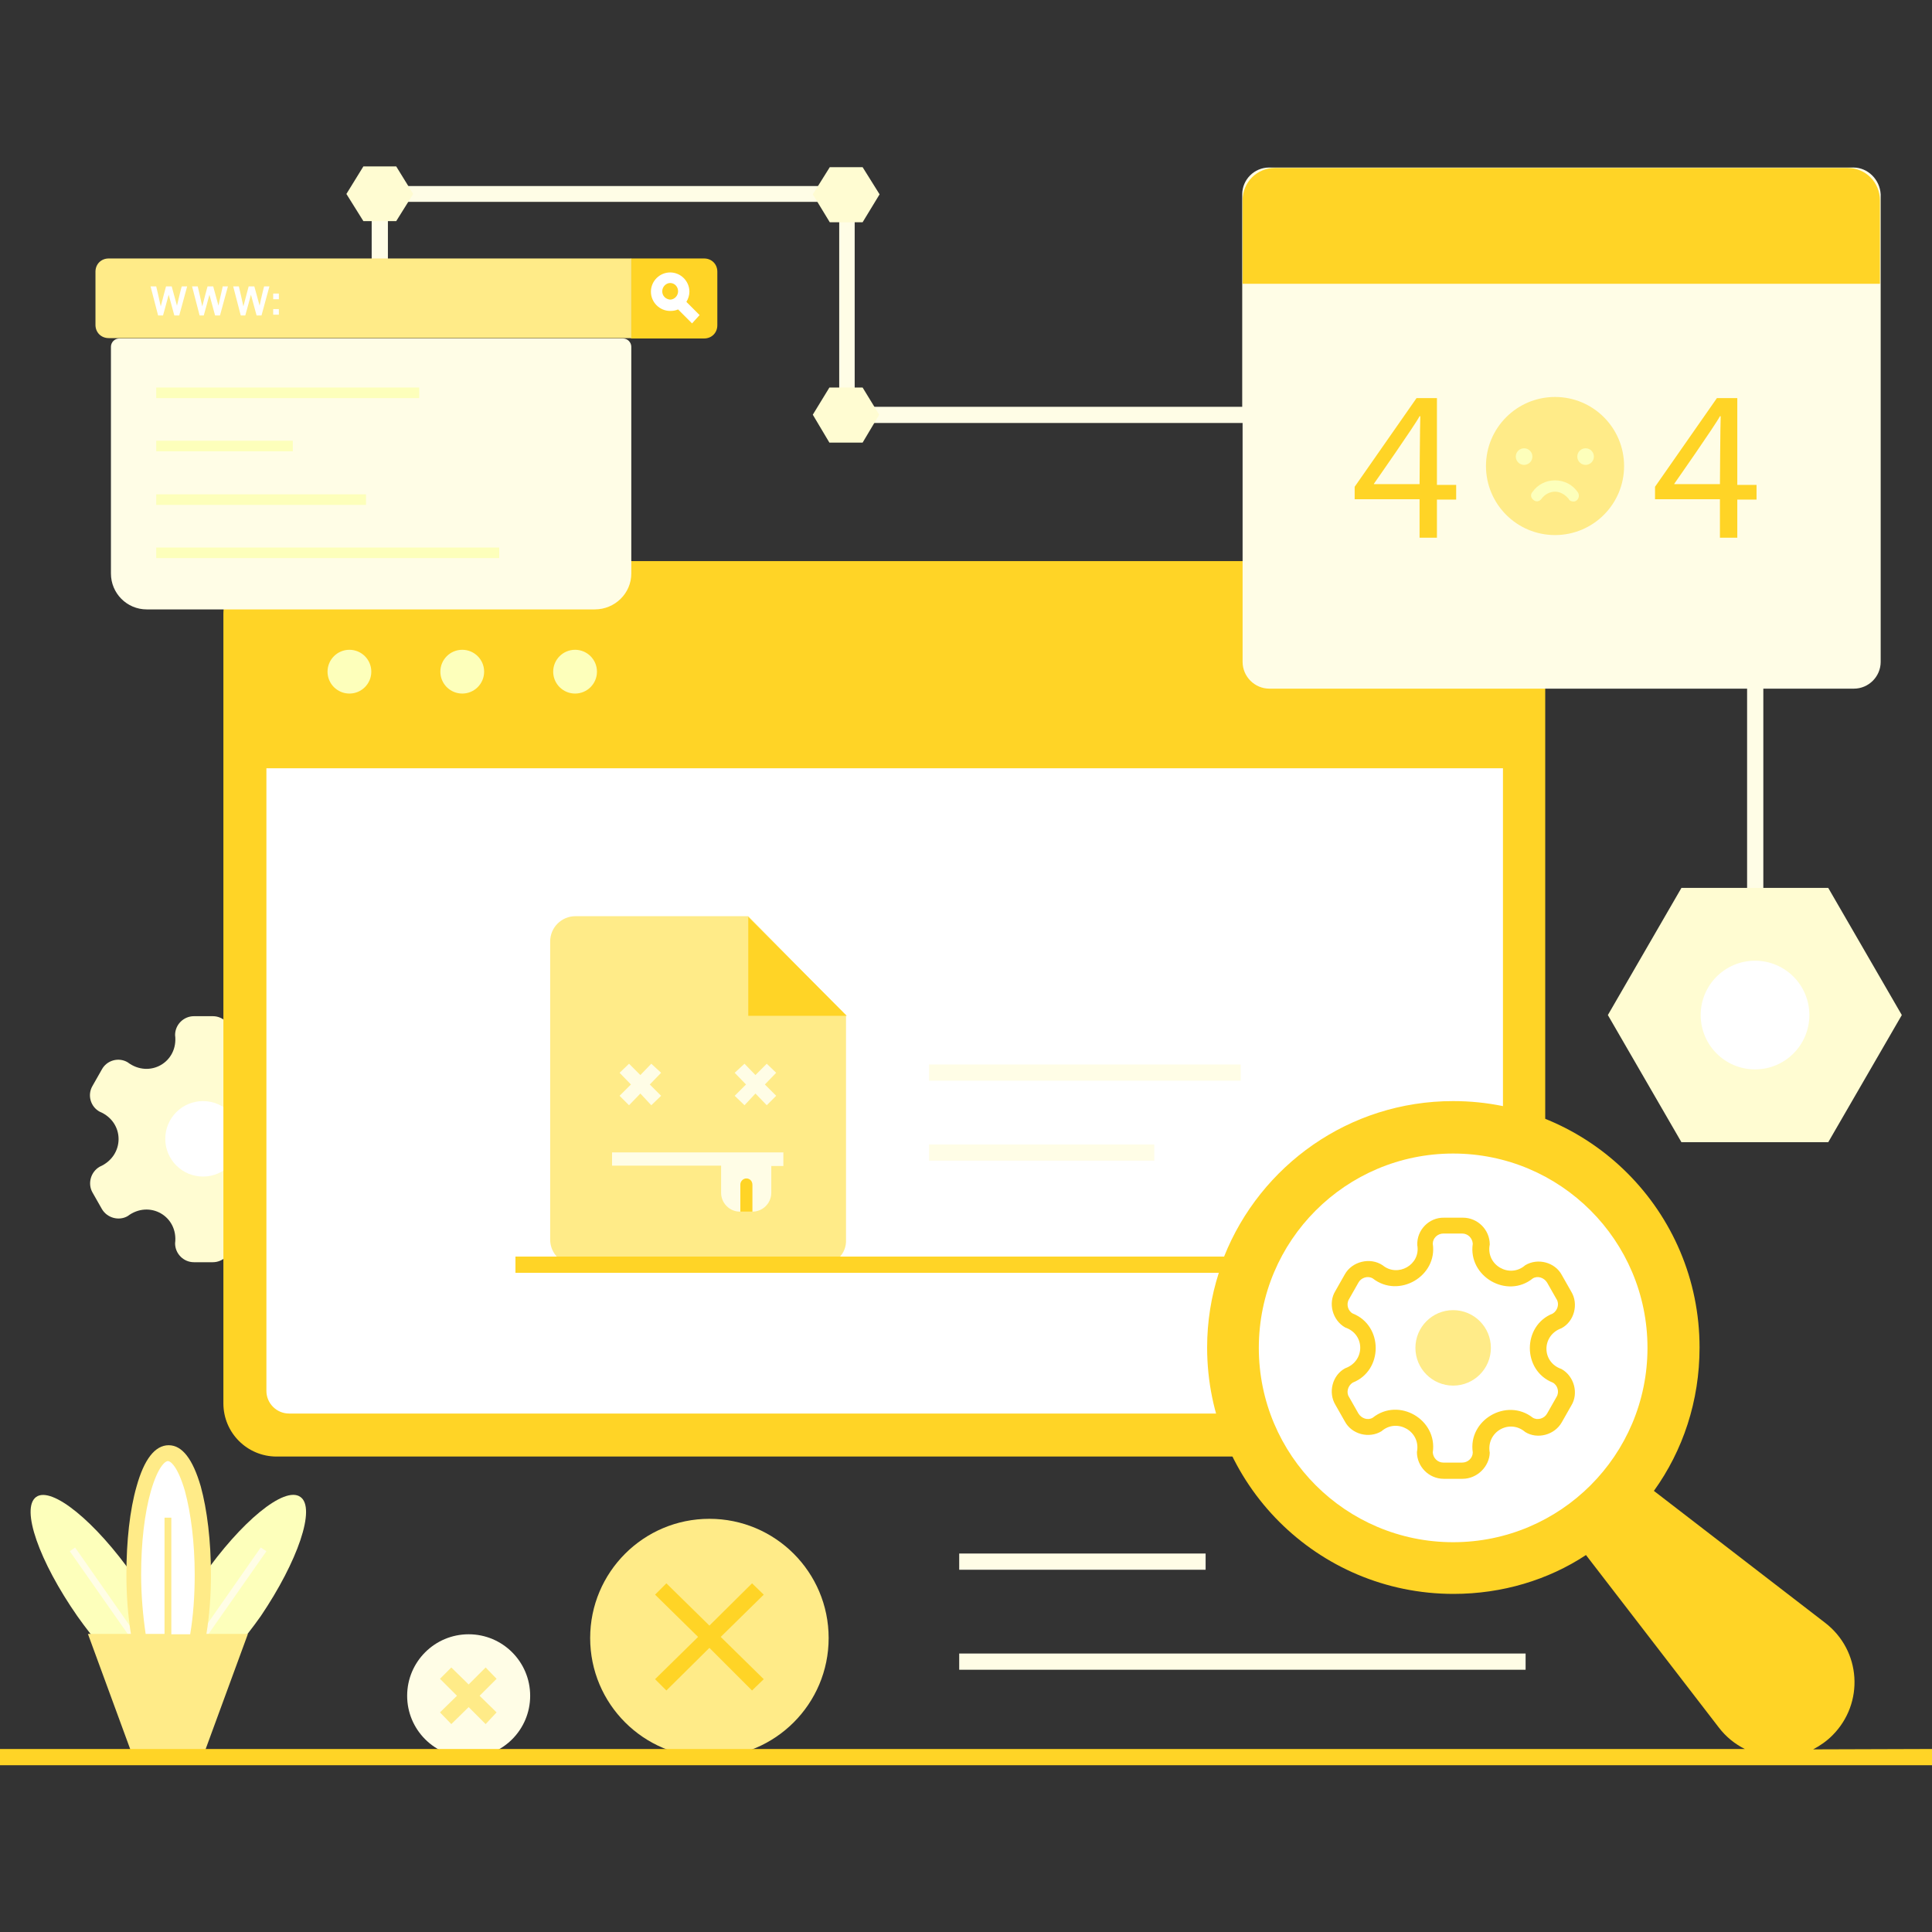 <svg xmlns="http://www.w3.org/2000/svg" version="1.1" xmlns:xlink="http://www.w3.org/1999/xlink" width="512" height="512" x="0" y="0" viewBox="0 0 512 512" style="enable-background:new 0 0 512 512" xml:space="preserve" class=""><rect x="0" y="0" width="512" height="512" fill="#333333" stroke="none"/><g><path fill="#fffcd2" d="m83.3 287.8-2.5-4.4c-1.4-2.4-4.5-3.2-6.8-1.9-5.8 4.4-13.5 0-12.6-7.2 0-2.7-2.2-5-5-5h-5c-2.7 0-5 2.2-5 5 .9 7.2-6.8 11.6-12.6 7.2-2.4-1.4-5.5-.5-6.8 1.9l-2.5 4.4c-1.4 2.4-.5 5.5 1.9 6.8 6.7 2.8 6.7 11.7 0 14.6-2.4 1.4-3.2 4.5-1.9 6.8l2.5 4.4c1.4 2.4 4.5 3.2 6.8 1.9 5.8-4.4 13.5 0 12.6 7.2 0 2.7 2.2 5 5 5h5c2.7 0 5-2.2 5-5-.9-7.2 6.8-11.6 12.6-7.2 2.4 1.4 5.5.5 6.8-1.9l2.5-4.4c1.4-2.4.5-5.5-1.9-6.8-6.7-2.8-6.7-11.7 0-14.6 2.4-1.4 3.3-4.4 1.9-6.8z" opacity="1" data-original="#dcd2ff" class=""></path><circle cx="53.8" cy="301.8" r="10" fill="#ffffff" opacity="1" data-original="#ffffff" class=""></circle><path fill="#ffd426" d="M395.4 148.7H73.3c-7.8 0-14.1 6.3-14.1 14.1v209.1c0 7.8 6.3 14.1 14.1 14.1h322.1c7.8 0 14.1-6.3 14.1-14.1V162.8c.1-7.8-6.2-14.1-14.1-14.1z" opacity="1" data-original="#8366dd" class=""></path><g fill="#d2bbff"><circle cx="92.6" cy="178" r="5.8" fill="#fdffbb" opacity="1" data-original="#d2bbff" class=""></circle><circle cx="152.4" cy="178" r="5.8" fill="#fdffbb" opacity="1" data-original="#d2bbff" class=""></circle><circle cx="122.5" cy="178" r="5.8" fill="#fdffbb" opacity="1" data-original="#d2bbff" class=""></circle></g><path fill="#ffffff" d="M392.2 374.6H76.6c-3.3 0-6-2.7-6-6v-165h327.7v165.1c-.1 3.3-2.7 5.9-6.1 5.9z" opacity="1" data-original="#ffffff" class=""></path><g fill="#ede6ff"><path d="M246.2 303.3h59.7v4.3h-59.7zM246.2 282.1h82.6v4.3h-82.6z" fill="#fffde6" opacity="1" data-original="#ede6ff" class=""></path></g><path fill="#ffeb88" d="M217.7 335.2h-65.2c-3.7 0-6.7-3-6.7-6.7v-79c0-3.7 3-6.7 6.7-6.7h45.8l25.9 26.4v59.3c.2 3.8-2.9 6.7-6.5 6.7z" opacity="1" data-original="#b188ff" class=""></path><path fill="#ffd426" d="M224.4 269.2h-26.1V243z" opacity="1" data-original="#8366dd" class=""></path><path fill="#fffde6" d="M207.6 305.4h-45.4v3.5h28.9v7.2c0 2.7 2.2 5 5 5h3.3c2.7 0 5-2.2 5-5V309h3.2z" opacity="1" data-original="#ede6ff" class=""></path><path fill="#ffd426" d="M197.8 312.3c-.9 0-1.6.8-1.6 1.6v7.2h3.2V314c0-1-.7-1.7-1.6-1.7z" opacity="1" data-original="#8366dd" class=""></path><g fill="#ede6ff"><path d="m175.2 284.3-2.6-2.4-2.9 3-3-3-2.5 2.4 3 3.1-3 3 2.5 2.5 3-3.1 2.9 3.1 2.6-2.5-3-3zM205.7 284.3l-2.5-2.4-3 3-2.9-3-2.6 2.4 3 3.1-3 3 2.6 2.5 2.9-3.1 3 3.1 2.5-2.5-3-3z" fill="#fffde6" opacity="1" data-original="#ede6ff" class=""></path></g><path fill="#fffde6" d="M491.2 44.4H336.3c-3.9 0-7.1 3.2-7.1 7.1v56.3H226.5V51.4c0-1.2-1-2.1-2.1-2.1H100.6c-1.2 0-2.1 1-2.1 2.1v26.1h4.3v-24h119.6V110c0 1.2 1 2.1 2.1 2.1h104.8v63.3c0 3.9 3.2 7.1 7.1 7.1H463v73.6h4.3v-73.6h24c3.9 0 7.1-3.2 7.1-7.1V51.5c-.2-3.9-3.4-7.1-7.2-7.1z" opacity="1" data-original="#ede6ff" class=""></path><g fill="#8366dd"><path d="M376.2 142.4v-10.1H359V129l16.4-23.5h5.4v23h5.1v3.9h-5.1v10.1h-4.6zm0-13.9s.1-16.2.2-18.2h-.2c-1.1 2.2-12.1 17.9-12.1 17.9v.1h12.1zM455.8 142.4v-10.1h-17.2V129l16.4-23.5h5.4v23h5.1v3.9h-5.1v10.1h-4.6zm0-13.9s.1-16.2.2-18.2h-.2c-1.1 2.2-12.1 17.9-12.1 17.9v.1h12.1z" fill="#ffd426" opacity="1" data-original="#8366dd" class=""></path></g><circle cx="412.1" cy="123.5" r="18.3" fill="#ffeb88" opacity="1" data-original="#b188ff" class=""></circle><g fill="#d2bbff"><circle cx="403.9" cy="121" r="2.2" fill="#fdffbb" opacity="1" data-original="#d2bbff" class=""></circle><circle cx="420.2" cy="121" r="2.2" fill="#fdffbb" opacity="1" data-original="#d2bbff" class=""></circle><path d="M416.9 132.9c-.4 0-1-.2-1.2-.7-.9-1.1-2.2-1.9-3.6-1.9s-2.7.7-3.6 1.9c-.5.7-1.4.9-2.1.3-.7-.5-.9-1.4-.3-2.1 1.4-2 3.6-3.1 6-3.1s4.6 1.1 6 3.1c.8 1.1 0 2.6-1.2 2.5z" fill="#fdffbb" opacity="1" data-original="#d2bbff" class=""></path></g><path fill="#ffd426" d="M498.2 75.2H329.3V53.1c0-4.8 3.8-8.6 8.6-8.6h151.7c4.8 0 8.6 3.8 8.6 8.6z" opacity="1" data-original="#8366dd" class=""></path><path fill="#fffde6" d="M157.6 161.5H38.9c-5.3 0-9.5-4.3-9.5-9.5V91.9c0-1.2 1-2.2 2.2-2.2h133.5c1.2 0 2.2 1 2.2 2.2V152c0 5.2-4.3 9.5-9.7 9.5z" opacity="1" data-original="#ede6ff" class=""></path><g fill="#d2bbff"><path d="M41.4 102.7h69.7v2.8H41.4zM41.4 116.8h36.2v2.8H41.4zM41.4 131H97v2.8H41.4zM41.4 145.1h90.9v2.8H41.4z" fill="#fdffbb" opacity="1" data-original="#d2bbff" class=""></path></g><path fill="#ffd426" d="M186.6 68.5h-19.4v21.2h19.4c2 0 3.5-1.5 3.5-3.5V72c0-2-1.5-3.5-3.5-3.5z" opacity="1" data-original="#8366dd" class=""></path><path fill="#ffffff" d="m185.4 83.5-3.5-3.5c.5-.8.8-1.8.8-2.7 0-2.8-2.3-5.1-5.1-5.1s-5.1 2.3-5.1 5.1 2.3 5.1 5.1 5.1c.8 0 1.4-.1 2.1-.4l3.7 3.7zm-9.9-6.3c0-1.2 1-2.2 2.1-2.2 1.2 0 2.1 1 2.1 2.2s-1 2.2-2.1 2.2c-1.2-.1-2.1-1-2.1-2.2z" opacity="1" data-original="#ffffff" class=""></path><path fill="#ffeb88" d="M25.3 72v14.1c0 2 1.5 3.5 3.5 3.5h138.5V68.5H28.8c-2 0-3.5 1.5-3.5 3.5z" opacity="1" data-original="#b188ff" class=""></path><g fill="#fff"><path d="M46.9 81c-.4-1.5-1.4-5.1-1.4-5.1H44s-1 3.7-1.4 5.3c-.3-1.5-1.2-5.3-1.2-5.3h-1.5l2 7.7h1.3s1.1-3.9 1.5-5.5c.4 1.5 1.5 5.5 1.5 5.5h1.3l2.1-7.7h-1.4c-.1-.1-.9 3.5-1.3 5.1zM57.9 81c-.4-1.5-1.4-5.1-1.4-5.1H55s-1 3.7-1.4 5.3c-.3-1.5-1.2-5.3-1.2-5.3h-1.5l2 7.7H54s1.1-3.9 1.5-5.5c.4 1.5 1.5 5.5 1.5 5.5h1.3l2.1-7.7H59c.1-.1-.8 3.5-1.1 5.1zM68.8 81c-.4-1.5-1.4-5.1-1.4-5.1h-1.5s-1 3.7-1.4 5.3c-.3-1.5-1.2-5.3-1.2-5.3h-1.5l2 7.7H65s1.1-3.9 1.5-5.5c.4 1.5 1.5 5.5 1.5 5.5h1.3l2.1-7.7H70c0-.1-.9 3.5-1.2 5.1zM72.4 81.9h1.5v1.5h-1.5zM72.4 77.8h1.5v1.5h-1.5z" fill="#ffffff" opacity="1" data-original="#ffffff" class=""></path></g><path fill="#fffcd2" d="M484.5 235.3h-38.9L426.1 269l19.5 33.7h38.9L504 269z" opacity="1" data-original="#dcd2ff" class=""></path><circle cx="465.1" cy="269" r="14.4" fill="#ffffff" opacity="1" data-original="#ffffff" class=""></circle><g fill="#dcd2ff"><path d="M228.6 102.7h-8.8l-4.4 7.2 4.4 7.4h8.8l4.4-7.4zM228.6 44.3h-8.7l-4.5 7.2 4.5 7.4h8.7l4.5-7.4zM105 44.1h-8.7l-4.5 7.3 4.5 7.2h8.7l4.5-7.2z" fill="#fffcd2" opacity="1" data-original="#dcd2ff" class=""></path></g><path fill="#fdffbb" d="M79.6 396.7c-4.2-3-15.8 6.6-25.9 21.1-3.8 5.5-7 10.9-9.1 15.8-2.2-4.8-5.3-10.3-9.1-15.8-10.2-14.6-21.8-24-25.9-21.1-4.2 3 .8 17.1 10.9 31.6 8.9 12.6 18.7 21.3 24 21.6h.6c5.3-.2 15.1-9 24-21.6 9.8-14.5 14.7-28.7 10.5-31.6z" opacity="1" data-original="#d2bbff" class=""></path><path fill="#fffde6" d="m70.6 411.1-1.5-1-24.6 35.2-24.6-35.2-1.4 1 25 35.7h2.1z" opacity="1" data-original="#ede6ff" class=""></path><ellipse cx="44.5" cy="417.3" fill="#ffffff" rx="9.2" ry="32.2" opacity="1" data-original="#ffffff" class=""></ellipse><path fill="#ffeb88" d="M54.7 433c.8-4.8 1.2-10.2 1.2-15.8 0-8.8-1-17.1-2.7-23.3-2.1-7.2-4.9-10.9-8.5-10.9s-6.5 3.7-8.5 10.9c-1.8 6.2-2.7 14.6-2.7 23.3 0 5.6.4 10.9 1.2 15.8H23.3l12 32.7h18.4l12-32.7zm-17.3-15.7c0-8.4.9-16.3 2.6-22.2 1.9-6.5 3.8-7.9 4.5-7.9s2.6 1.4 4.5 7.9c1.6 5.9 2.6 13.8 2.6 22.2 0 5.7-.4 11-1.2 15.8h-5v-30.9h-1.8V433h-5c-.7-4.7-1.2-10.2-1.2-15.7z" opacity="1" data-original="#b188ff" class=""></path><g fill="#ede6ff"><path d="M254.2 411.7h65.3v4.3h-65.3zM254.2 438.2h150.1v4.3H254.2z" fill="#fffde6" opacity="1" data-original="#ede6ff" class=""></path></g><circle cx="188" cy="434.1" r="31.6" fill="#ffeb88" opacity="1" data-original="#b188ff" class=""></circle><path fill="#ffd426" d="m202.4 422.6-3.1-3-11.3 11.2-11.4-11.2-3 3 11.4 11.2-11.4 11.2 3 3 11.4-11.3 11.3 11.3 3.1-3-11.4-11.2z" opacity="1" data-original="#8366dd" class=""></path><circle cx="124.2" cy="449.4" r="16.3" fill="#fffde6" opacity="1" data-original="#ede6ff" class=""></circle><path fill="#ffeb88" d="m131.6 444.9-2.9-3-4.5 4.5-4.6-4.5-3 3 4.5 4.5-4.5 4.4 3 3.1 4.6-4.5 4.5 4.5 2.9-3.1-4.5-4.4z" opacity="1" data-original="#b188ff" class=""></path><path fill="#ffd426" d="M480.5 463.6c1.9-1 3.6-2.2 5.1-3.7 8.5-8.5 7.7-22.5-2-29.9l-45.3-34.9c7.7-10.7 12.1-23.8 12.1-38 0-36.1-29.2-65.3-65.3-65.3-27.6 0-51.1 17.1-60.7 41.2H136.6v4.3H323c-2 6.2-3.1 12.9-3.1 19.8 0 36.1 29.2 65.3 65.3 65.3 12.9 0 25.1-3.7 35.1-10.3l35.2 45.7c1.9 2.5 4.3 4.4 6.9 5.7H0v4.3h512v-4.3z" opacity="1" data-original="#8366dd" class=""></path><circle cx="385.1" cy="357.2" r="51.5" fill="#ffffff" opacity="1" data-original="#ffffff" class=""></circle><path fill="#ffffff" d="m414.4 343.2-2.5-4.4c-1.4-2.4-4.5-3.2-6.8-1.9-5.8 4.4-13.5 0-12.6-7.2 0-2.7-2.2-5-5-5h-5c-2.7 0-5 2.2-5 5 .9 7.2-6.8 11.6-12.6 7.2-2.4-1.4-5.5-.5-6.8 1.9l-2.5 4.4c-1.4 2.4-.5 5.5 1.9 6.8 6.7 2.8 6.7 11.7 0 14.6-2.4 1.4-3.2 4.5-1.9 6.8l2.5 4.4c1.4 2.4 4.5 3.2 6.8 1.9 5.8-4.4 13.5 0 12.6 7.2 0 2.7 2.2 5 5 5h5c2.7 0 5-2.2 5-5-.9-7.2 6.8-11.6 12.6-7.2 2.4 1.4 5.5.5 6.8-1.9l2.5-4.4c1.4-2.4.5-5.5-1.9-6.8-6.7-2.8-6.7-11.7 0-14.6 2.6-1.4 3.3-4.4 1.9-6.8z" opacity="1" data-original="#ffffff" class=""></path><path fill="#ffd426" d="M387.6 391.9h-5c-3.9 0-7.1-3.2-7.1-7.1 1.1-5.5-5.3-9.1-9.4-5.5-3.3 2-7.9.8-9.7-2.6l-2.5-4.4c-2-3.3-.8-7.9 2.6-9.7 5.3-1.9 5.3-9 0-10.8-3.4-1.9-4.6-6.5-2.6-9.7l2.5-4.4c1.9-3.4 6.7-4.6 10-2.4 4 3.3 10.1-.1 9.2-5.3-.2-4 3.1-7.4 7.1-7.3h5c3.9 0 7.1 3.2 7.1 7.1-1.1 5.5 5.3 9.1 9.4 5.5 3.3-2 7.9-.8 9.7 2.6l2.5 4.4c2 3.3.8 7.9-2.6 9.7-5.3 1.9-5.3 9 0 10.8 3.4 1.9 4.6 6.5 2.6 9.7l-2.5 4.4c-1.9 3.4-6.5 4.6-9.7 2.6-4.2-3.6-10.4 0-9.4 5.5-.1 3.6-3.3 6.9-7.2 6.9zm-7.9-7c.1 1.5 1.3 2.7 2.8 2.7h5c1.5 0 2.8-1.2 2.8-2.7-1.3-8.6 9-14.6 15.9-9.2 1.3.8 3.1.2 3.8-1.1l2.5-4.4c.8-1.3.3-3.1-1-3.8-8.1-3.2-8.1-15.1 0-18.3 1.3-.8 1.8-2.6 1-3.8l-2.5-4.4c-.8-1.3-2.5-1.9-3.8-1.1-6.8 5.5-17.2-.5-15.9-9.2-.1-1.5-1.3-2.7-2.8-2.7h-5c-1.5 0-2.8 1.2-2.8 2.7 1.3 8.6-9 14.6-15.9 9.2-1.3-.8-3.1-.2-3.8 1.1l-2.5 4.4c-.8 1.3-.3 3.1 1 3.8 8.1 3.2 8.1 15.1 0 18.3-1.3.8-1.8 2.6-1 3.8l2.5 4.4c.8 1.3 2.5 1.9 3.8 1.1 6.9-5.5 17.2.5 15.9 9.2z" opacity="1" data-original="#8366dd" class=""></path><circle cx="385.1" cy="357.2" r="10" fill="#ffeb88" opacity="1" data-original="#b188ff" class=""></circle></g></svg>